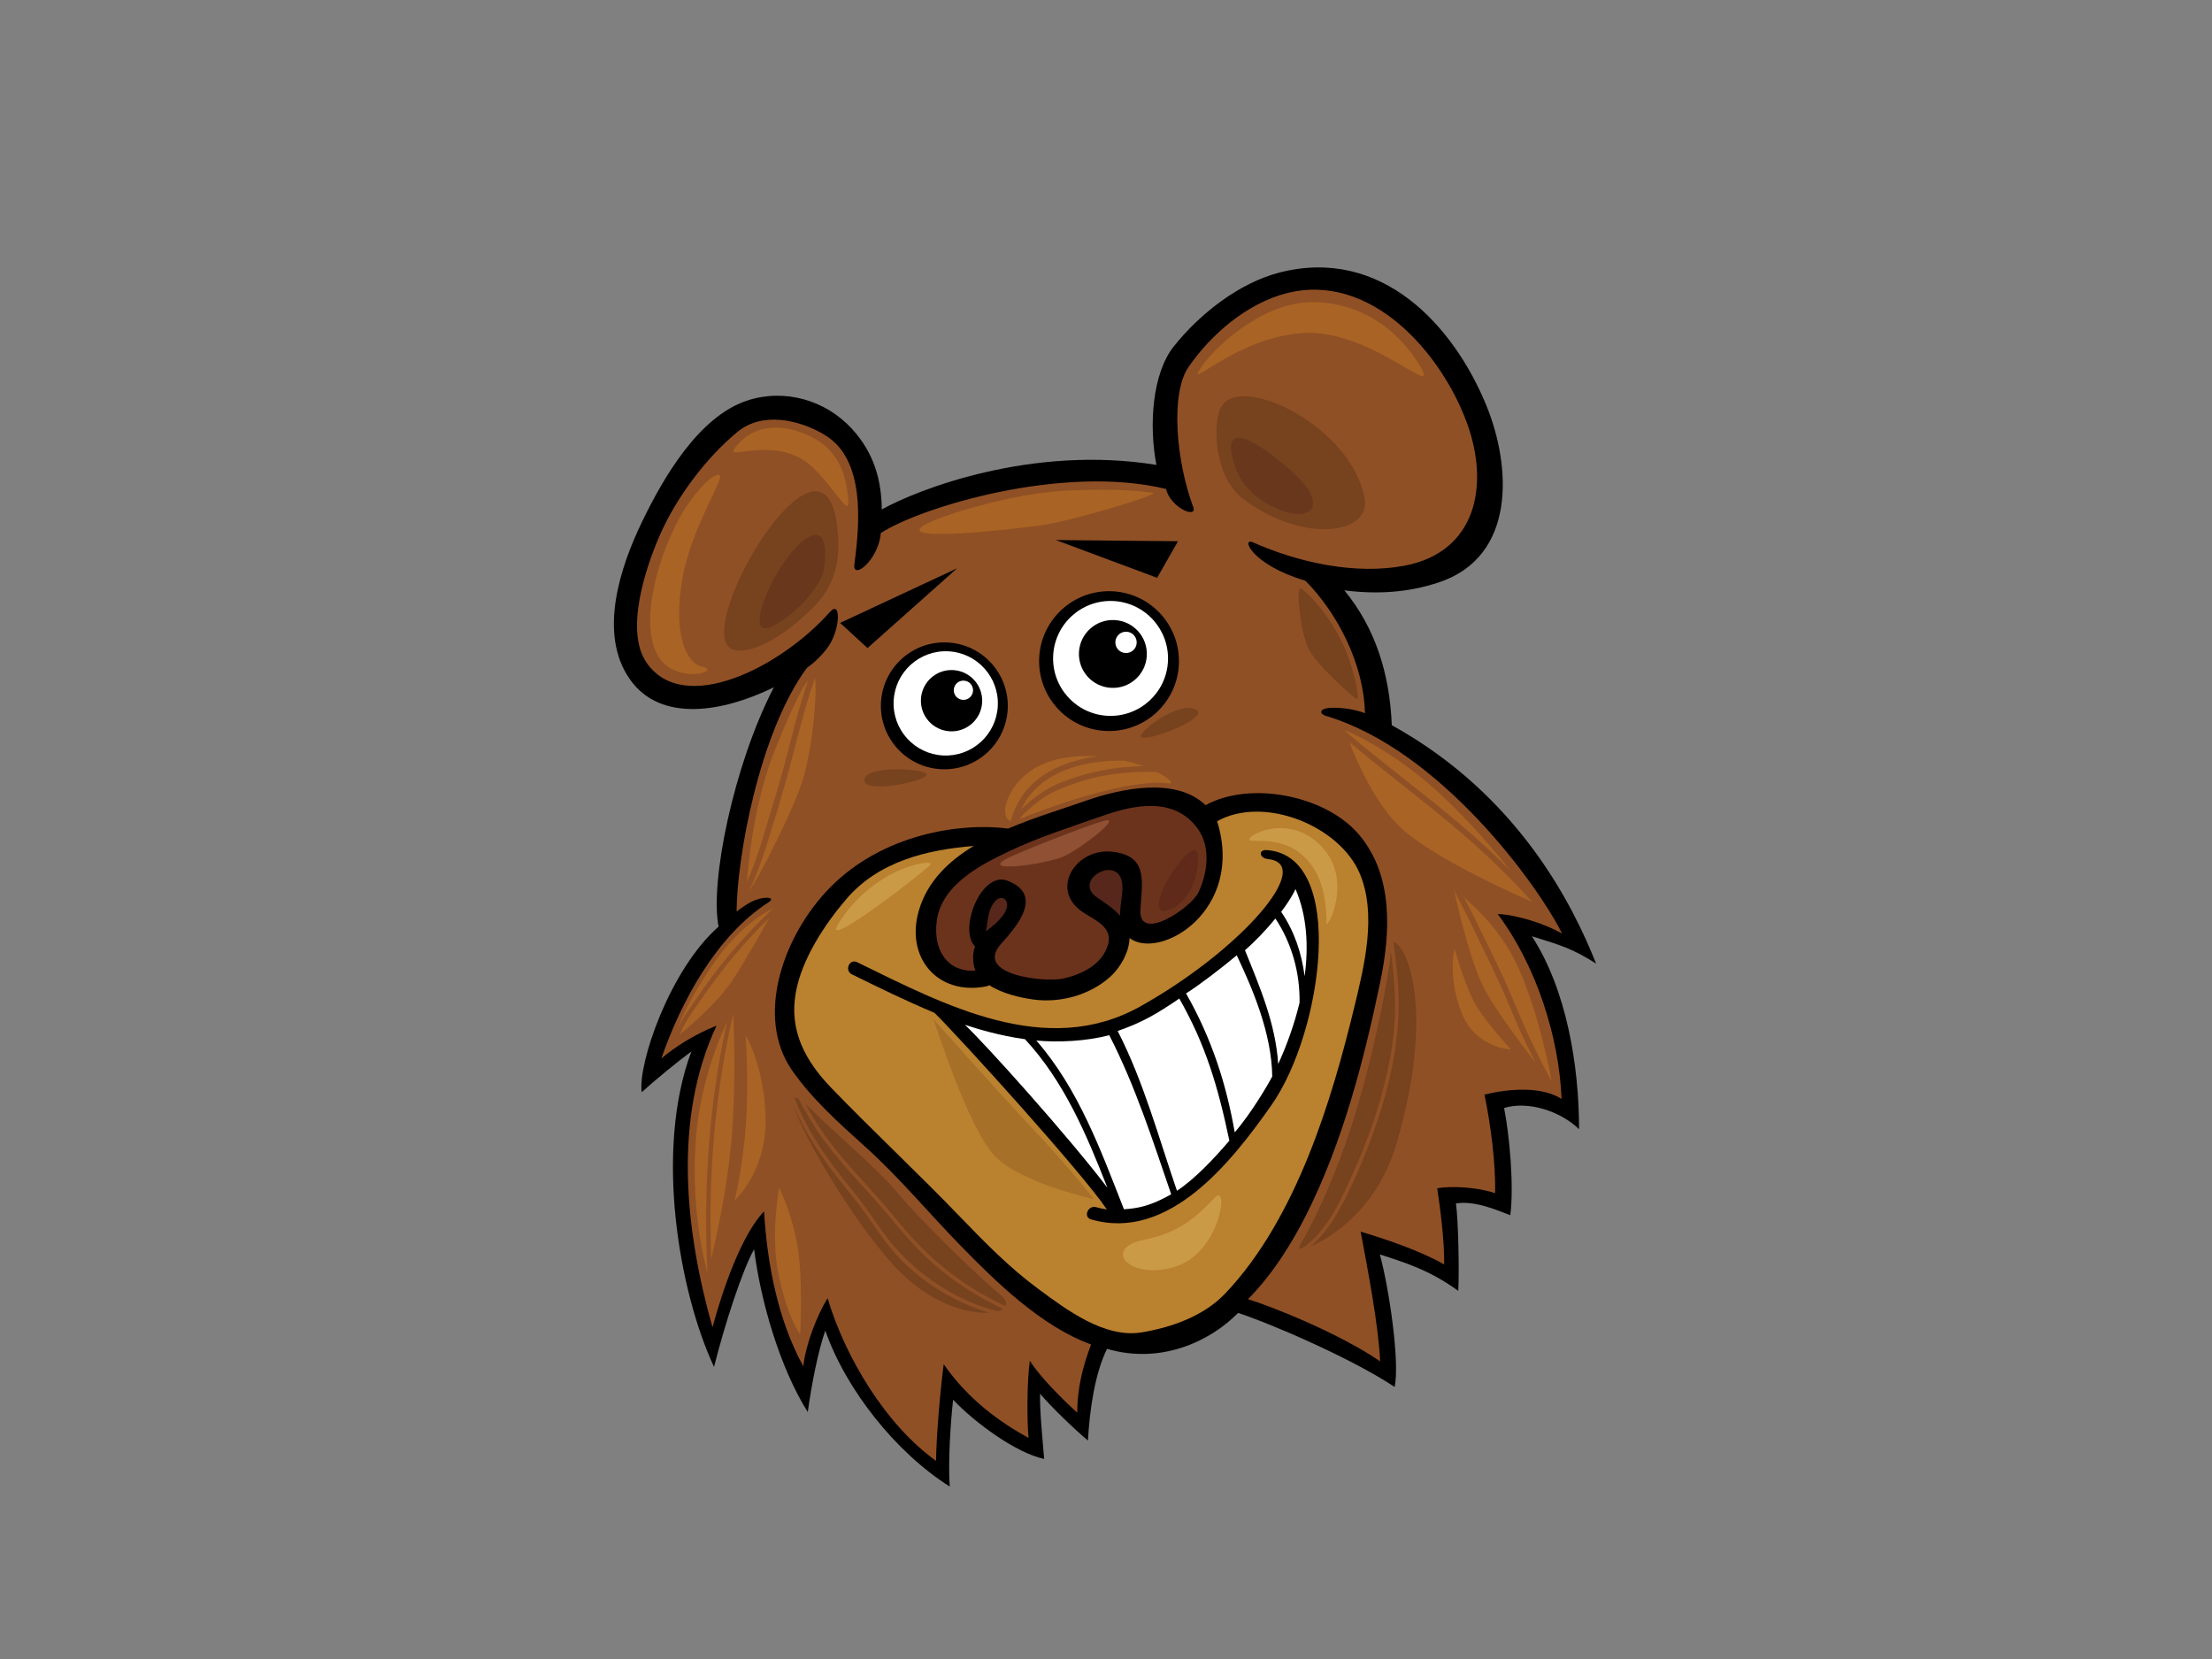 <?xml version="1.0" encoding="utf-8"?>
<!-- Generator: Adobe Illustrator 17.0.0, SVG Export Plug-In . SVG Version: 6.00 Build 0)  -->
<!DOCTYPE svg PUBLIC "-//W3C//DTD SVG 1.1//EN" "http://www.w3.org/Graphics/SVG/1.1/DTD/svg11.dtd">
<svg version="1.1" id="Layer_1" xmlns="http://www.w3.org/2000/svg" xmlns:xlink="http://www.w3.org/1999/xlink" x="0px" y="0px"
	 width="800px" height="600px" viewBox="0 0 800 600" enable-background="new 0 0 800 600" xml:space="preserve">
<rect x="0" y="0" width="800" height="600" fill="#808080" stroke="none"/>
<g>
	<path d="M554.03,338.612c9.856,3.027,14.932,4.525,23.241,9.919c-8.533-21.413-28.172-60.968-73.913-86.258
		c-0.721-18.184-5.771-34.951-17.146-48.756c11.935,1.487,23.02,0.8,34.115-2.875c28.159-9.34,26.308-42.056,17.107-64.312
		c-11.806-28.562-37.625-57.068-74.39-47.844c-14.926,3.748-29.276,15.14-38.583,26.866c-7.661,9.664-9.029,28.265-6.233,42.787
		c-44.909-7.281-86.182,8.795-99.316,16.105c-0.139-10.593-2.743-20.402-10.857-29.213c-9.479-10.292-24.127-14.569-37.611-10.233
		c-17.913,5.757-30.813,28.532-38.259,43.944c-7.876,16.314-15.927,40.401-4.419,56.879c11.184,16.003,34.042,11.826,52.11,2.932
		c-14.717,28.459-23.191,70.757-19.989,86.569c-17.778,15.623-29.263,49.8-27.812,59.893c4.673-4.25,12.936-11.052,17.979-14.747
		c-13.445,35.774-4.449,87.051,8.186,114.103c3.953-15.788,10.335-35.231,14.496-42.555c2.303,18.502,9.244,42.754,19.404,58.879
		c1.375-10.097,3.827-22.402,6.339-29.474c7.519,21.526,25.697,44.231,45.008,56.414c-0.628-8.574,0.245-22.679,1.216-31.401
		c7.985,8.421,22.861,19.302,32.934,21.407c-0.506-6.299-1.659-17.332-1.474-23.578c4.131,4.891,12.304,12.738,17.302,16.928
		c0.612-11.102,2.512-24.252,6.904-33.169c19.437,5.714,37.244-2.657,47.394-12.976c8.683,2.671,39.618,15.494,56.645,26.774
		c1.897-9.125-2.049-35.797-5.358-47.933c9.052,2.938,18.019,5.648,28.347,13.174c0.38-6.498,0.06-25.204-0.839-31.636
		c6.914-1.021,14.251,2.224,19.652,4.27c1.405-10.292-0.304-29.302-2.241-38.785c8.973-2.687,20.551,1.312,27.114,7.668
		C571.09,385.359,566.566,357.94,554.03,338.612z"/>
	<path fill="#BA812F" d="M413.063,481.852c-13.524,2.307-27.392-8.206-37.552-15.699c-10.186-7.502-19.199-16.631-27.94-25.726
		c-15.326-15.957-31.51-31.008-46.845-46.892c-9.446-9.783-15.415-20.713-12.903-34.647c2.174-12.047,10.427-24.546,18.207-33.665
		c11.614-13.627,28.989-17.877,46.128-19.278c-9.211,5.586-16.71,12.89-19.774,23.135c-5.153,17.252,6.769,31.1,24.288,27.66
		c0.436-0.089,0.8-0.241,1.134-0.433c4.663,3.051,11.095,4.482,15.646,5.143c9.915,1.434,20.667-1.53,28.109-8.203
		c3.434-3.08,6.855-8.772,6.954-13.987c10.9,8.243,41.762-9.822,31.678-42.252c17.028-9.475,44.165,1.712,51.486,18.687
		c6.422,14.906,1.715,33.738-1.927,48.756c-8.018,33.05-20.789,76.088-46.551,103.279
		C435.445,475.91,424.016,479.982,413.063,481.852z"/>
	<path fill="#6C331C" d="M433.118,299.633c4.898,6.683,3.612,16.182,0.297,23.138c-2.644,5.563-21.714,18.413-20.961,6.237
		c0.628-10.378,2.826-19.493-10.159-20.973c-12.569-1.428-22.078,12.39-12.139,20.775c4.187,3.53,12.688,5.665,10.526,12.949
		c-2.115,7.126-9.367,10.563-15.957,12.113c-6.785,1.593-32.898-1.239-22.55-12.662c5.615-6.2,15.418-17.599,2.171-22.702
		c-9.446-3.639-17.87,17.725-11.68,23.833c-1.011,2.307-0.958,5.869,0.086,8.732c-9.908,0.568-15.289-7.165-13.994-17.795
		c1.613-13.2,15.749-20.464,26.387-25.501c10.748-5.093,22.421-8.772,33.626-12.718
		C410.525,290.914,424.734,288.191,433.118,299.633z"/>
	<path fill="#56271A" d="M405.078,331.169c-2.366-2.614-5.317-4.548-8.329-6.604c-9.644-6.587,9.598-16.806,9.208-3.183
		C405.878,324.252,405.072,327.828,405.078,331.169z"/>
	<path fill="#56271A" d="M356.548,336.788c0.763-2.948,0.446-7.202,3.087-10.553c2.644-3.355,6.181-0.466,3.88,3.586
		C361.214,333.88,356.987,336.312,356.548,336.788z"/>
	<path fill="#905025" d="M536.876,395.862c2.254,10.791,4.059,24.679,3.864,35.694c-5.615-2.076-15.782-2.809-20.947-1.771
		c1.15,7.582,2.627,19.143,2.515,27.517c-8.467-4.885-21.806-9.399-30.208-11.855c2.691,14.578,6.203,32.108,7.066,46.908
		c-15.316-10.47-39.812-20.048-47.81-22.487c8.791-8.901,15.758-19.923,21.301-30.995c12.939-25.825,20.64-55.392,26.503-83.617
		c3.715-17.893,4.878-38.444-7.556-53.287c-11.934-14.248-39.336-19.725-55.59-10.758c-10.596-10.239-30.393-6.167-43.587-1.514
		c-8.286,2.922-18.29,5.916-27.802,9.961c-17.655-2.237-45.328,2.066-64.243,21.139c-17.127,17.266-27.438,46.892-13.908,66.332
		c7.159,10.279,17.074,19.196,26.268,27.445c12.315,11.039,23.01,23.985,34.558,35.81c12.493,12.8,29.068,29.25,47.301,35.856
		c-3.041,8.077-4.997,15.904-5.004,24.662c-4.944-4.422-13.901-13.356-17.14-18.816c-1.018,7.212-1.097,20.832-0.473,27.971
		c-9.991-5.526-21.668-13.637-30.684-26.691c-1.219,9.416-2.641,25.515-2.773,34.98c-18.277-13.121-32.885-37.578-39.224-58.843
		c-3.801,6.167-7.952,16.78-8.765,24.645c-9.148-16.574-13.085-36.934-14.205-56.063c-8.282,8.692-15.011,28.489-18.647,41.954
		c-9.81-34.644-14.403-75.216,1.461-109.099c-8.018,3.153-15.325,7.902-19.969,11.878c7.04-20.366,19.909-44.413,38.788-56.493
		c2.581-1.649-0.72-2.28-4.614-0.869c-2.591,0.942-4.769,2.644-6.954,4.197c0.116-19.285,8.087-64.481,25.396-88.082
		c3.239-2.241,6.253-5.443,7.978-8.038c4.125-6.207,4.445-16.796,0.357-12.186c-17.639,19.896-52.702,37.776-66.226,18.416
		c-8.177-11.7-0.175-34.987,4.71-46.162c5.916-13.521,16.628-27.951,28.119-37.419c8.864-7.304,22.101-4.564,31.58,1.137
		c14.668,8.828,12.662,31.93,10.688,46.684c-0.82,6.111,8.761-1.435,9.558-11.217c14.318-9.32,65.767-25.029,103.157-15.943
		c1.699,6.95,11.449,10.874,9.836,6.537c-6.332-17.067-8.203-41.124-1.758-50.56c8.183-11.974,21.291-23.109,35.41-26.751
		c30.459-7.866,55.967,21.383,65.294,46.782c8.365,22.801,3.358,46.888-22.626,51.753c-17.897,3.351-38.355-1.19-54.758-8.484
		c-4.237-1.887-0.8,8.001,19.004,13.917c11.647,11.7,21.179,30.314,21.522,47.893c-4.29-1.725-9.941-2.131-13.028-1.894
		c-3.08,0.231-3.877,2.036-0.925,2.922c41.418,12.433,76.71,61.401,85.256,78.673c-5.777-3.344-15.924-6.732-23.301-7.086
		c13.769,18.336,22.203,44.162,23.122,66.874C557.153,392.722,545.674,393.786,536.876,395.862z"/>
	<path d="M458.098,307.446c-3.08-0.205-2.651,2.935,0.42,3.239c17.461,1.728-9.988,33.149-46.208,53.353
		c-33.976,18.954-70.734-0.605-102.337-16.053c-2.78-1.362-4.64,3.047-1.884,4.396c9.611,4.7,19.592,9.65,29.858,13.894
		c9.294,9.155,53.581,57.984,62.373,71.151c-1.276-0.192-2.565-0.449-3.854-0.826c-2.928-0.856-4.839,3.537-1.884,4.399
		c28.112,8.213,50.973-20.954,65.284-41.362C478.371,373.242,487.308,309.373,458.098,307.446z"/>
	<path fill="#FFFFFF" d="M406.487,437.347c5.123-0.35,9.548-1.137,17.09-5.42c-6.746-19.652-12.906-39.039-22.405-57.554
		c-8.11,2.218-18.624,2.687-26.367,1.95C390.07,393.846,398.059,415.884,406.487,437.347z"/>
	<path fill="#FFFFFF" d="M370.706,375.843c-9.333-1.292-17.266-3.738-21.721-5.199c7.298,6.818,37.453,40.381,51.525,58.918
		C392.956,410.315,384.905,391.176,370.706,375.843z"/>
	<path fill="#FFFFFF" d="M425.662,430.657c-6.696-19.48-12.044-39.449-21.44-57.798c9.109-3.14,14.36-6.346,22.289-11.72
		c9.489,16.624,14.003,31.834,18.102,51.393C439.404,418.653,432.196,426.381,425.662,430.657z"/>
	<path fill="#FFFFFF" d="M467.709,323.198c0.311-0.555,0.582-1.104,0.836-1.646c4.128,9.532,4.779,20.511,3.289,31.53
		c-1.055-8.312-3.741-16.386-8.488-23.301C464.946,327.673,466.426,325.488,467.709,323.198z"/>
	<path fill="#FFFFFF" d="M446.553,409.525c-3.014-17.305-8.239-33.794-17.602-50.24c4.696-2.932,12.754-9.129,18.336-13.789
		c5.589,11.815,12.622,28.007,12.84,43.808C458.818,391.889,452.509,402.69,446.553,409.525z"/>
	<path fill="#FFFFFF" d="M450.261,343.662c3.946-3.421,7.767-7.512,11.012-11.469c5.976,9.036,8.9,19.691,8.729,30.446
		c-1.857,7.74-4.581,15.302-7.72,22.183C461.297,370.136,455.758,357.279,450.261,343.662z"/>
	<path fill="#77421E" d="M449.306,180.209c-10.378-7.995-11.092-28.298-7.228-33.678c7.909-11.019,46.386,7.786,51.426,33.45
		C496.172,193.561,470.703,196.694,449.306,180.209z"/>
	<path fill="#77421E" d="M302.828,190.818c0.866,7.995,0.899,18.898-8.011,28.119c-8.91,9.214-20.792,17.332-28.652,16.261
		C247.045,232.587,297.916,145.281,302.828,190.818z"/>
	<path fill="#68371C" d="M298.091,205.122c-0.661,5.572-7.991,15.256-17.801,20.874c-9.813,5.619-4.984-9.373,1.722-20.283
		C288.722,194.804,300.501,184.935,298.091,205.122z"/>
	<path fill="#68371C" d="M446.203,167.26c2.165,7.079,6.567,13.068,17.117,17.292c10.553,4.224,17.973-1.719,3.371-14.496
		C452.086,157.285,441.877,153.108,446.203,167.26z"/>
	<path fill="#77421E" d="M293.418,403.004c3.368,5.866,7.307,11.102,11.693,16.244c4.577,5.364,9.459,10.454,14.069,15.788
		c4.125,4.779,7.972,9.773,12.347,14.344c9.234,9.634,20.002,17.447,32.158,22.963c0.532-1.087,0.06-2.446-1.722-3.917
		c-9.062-7.496-29.607-27.689-37.073-36.709c-7.463-9.02-24.94-23.773-30.102-29.15c-1.362-1.418-2.522-2.535-3.51-3.395
		C291.981,400.456,292.688,401.735,293.418,403.004z"/>
	<path fill="#77421E" d="M300.775,420.921c3.183,4.307,6.613,8.411,9.902,12.635c3.09,3.983,5.84,8.2,8.798,12.278
		c9.72,13.402,24.87,24.279,41.349,28.436c0.793-0.238,1.454-0.535,1.953-0.899c-0.271-0.126-0.545-0.251-0.81-0.374
		c-11.111-5.291-21.238-12.308-29.848-21.129c-4.974-5.096-9.31-10.682-13.99-16.036c-4.637-5.308-9.532-10.391-14.066-15.791
		c-4.144-4.931-7.978-9.869-11.234-15.448c-1.398-2.386-2.714-4.812-4.029-7.248c-0.681-0.363-1.163-0.446-1.484-0.294
		C290.625,405.612,295.299,413.511,300.775,420.921z"/>
	<path fill="#77421E" d="M320.357,449.242c-3.47-4.604-6.537-9.499-10.074-14.05c-3.503-4.502-7.185-8.864-10.556-13.478
		c-4.898-6.713-9.208-13.742-12.467-21.317c3.153,11.039,24.173,45.794,38.59,59.973c11.634,11.435,24.57,14.899,31.966,14.4
		C343.05,470.423,329.228,461.017,320.357,449.242z"/>
	<path fill="#77421E" d="M470.67,451.658c7.298-4.911,12.024-13.055,15.682-20.881c4.287-9.171,8.428-18.766,11.426-28.436
		c3.9-12.573,6.914-26.024,6.772-39.251c-0.063-6.319-0.691-12.592-1.487-18.848c-0.116,0.75-0.228,1.586-0.331,2.548
		c-1.226,11.31-7.023,38.689-13.716,59.686c-6.693,20.997-15.306,38.256-18.829,43.686
		C469.596,451.076,469.831,451.591,470.67,451.658z"/>
	<path fill="#77421E" d="M503.945,340.661c1.183,8.566,2.175,17.166,1.867,25.809c-0.46,13.042-3.381,26.334-7.565,38.679
		c-3.368,9.928-7.462,20.095-12.288,29.408c-3.123,6.022-6.875,11.944-12.057,16.291c7.016-3.004,24.153-13.22,31.193-37.31
		C519.459,364.378,508.347,341.296,503.945,340.661z"/>
	<path fill="#77421E" d="M412.991,265.327c3.636-4.607,15.521-11.792,19.929-8.408C437.329,260.303,408.787,270.667,412.991,265.327
		z"/>
	<path fill="#77421E" d="M334.863,279.704c-2.846-1.944-22.577-2.737-22.253,2.525C312.934,287.49,338.046,281.875,334.863,279.704z
		"/>
	<path fill="#A96324" d="M397.014,273.556c-4.733-0.324-9.776-0.073-14.859,1.124c-17.335,4.088-21.744,20.987-16.585,22.256
		C369.503,282.176,382.548,275.348,397.014,273.556z"/>
	<path fill="#A96324" d="M369.351,292.613c0.506-0.483,1.031-0.958,1.56-1.415c4.078-3.526,8.025-6.355,13.098-8.329
		c8.907-3.46,18.178-5.44,27.746-5.717c0.575-0.017,1.15-0.033,1.725-0.04c-1.97-0.727-4.164-1.411-6.534-1.993
		C391.548,274.733,375.71,279.284,369.351,292.613z"/>
	<path fill="#A96324" d="M418.325,279.181c-1.487-0.04-2.961-0.046-4.409-0.02c-8.14,0.159-16.4,1.164-24.127,3.814
		c-4.753,1.633-9.71,3.378-13.723,6.487c-2.314,1.788-5.351,4.075-7.357,6.775c4.121-1.636,14.711-5.734,23.81-8.319
		c11.578-3.285,23.016-5.552,29.845-4.62C425.041,283.666,423.111,281.548,418.325,279.181z"/>
	<path fill="#A96324" d="M433.717,133.909c4.686-7.807,22.025-23.773,39.174-24.56c17.153-0.793,31.873,8.524,40.394,22.557
		c8.52,14.03-16.743-12.374-40.863-11.492C448.305,121.293,429.661,140.661,433.717,133.909z"/>
	<path fill="#A96324" d="M265.712,162.098c8.504-11.36,22.609-7.694,30.588-2.426c7.975,5.258,10.222,14.261,10.52,22.296
		c0.185,5.017-7.912-9.776-15.348-14.959C278.453,157.926,262.192,166.797,265.712,162.098z"/>
	<path fill="#A96324" d="M335.375,189.347c7.43-3.774,31.755-10.969,50.316-11.911c18.561-0.945,27.782,0.314,31.193,0.777
		c3.411,0.469-29.567,10.226-39.498,11.653C367.454,191.294,320.8,196.747,335.375,189.347z"/>
	<path fill="#A96324" d="M257.231,455.286c1.993-8.368,5.714-25.429,7.212-41.908c1.798-19.698,1.015-41.009,0.753-46.746
		C258.494,395.634,256.095,425.482,257.231,455.286z"/>
	<path fill="#A96324" d="M262.936,369.514c-3.53,7.598-10.212,24.312-11.402,44.188c-1.553,25.931,3.814,44.922,4.343,46.707
		C254.313,429.884,256.399,399.283,262.936,369.514z"/>
	<path fill="#A96324" d="M246.678,368.919c1.636-2.723,3.513-5.268,5.285-7.899c3.318-4.921,6.864-9.704,10.632-14.291
		c5.291-6.438,10.969-12.519,17.027-18.214c-2.555,1.207-12.675,6.653-22.494,21.261c-7.182,10.688-10.593,18.264-12.133,22.385
		C245.519,371.061,246.054,369.964,246.678,368.919z"/>
	<path fill="#A96324" d="M263.822,347.694c-3.745,4.617-7.251,9.393-10.629,14.284c-1.573,2.284-3.252,4.515-4.68,6.894
		c-1.031,1.719-1.854,3.53-2.713,5.328c4.161-3.437,13.931-11.901,19.014-19.546c4.617-6.953,10.365-17.183,13.372-22.643
		C273.099,336.953,268.294,342.182,263.822,347.694z"/>
	<path fill="#A96324" d="M539.976,308.755c2.089,1.983,4.151,3.996,6.181,6.038c-4.667-6.005-11.462-14.036-20.69-23.264
		c-20.197-20.2-38.96-27.352-38.96-27.352s0.04,0.126,0.112,0.337C504.19,279.535,523.18,292.798,539.976,308.755z"/>
	<path fill="#A96324" d="M537.022,308.814c-15.53-14.436-32.769-26.767-48.977-40.374c2.694,7.027,8.841,21.139,17.656,30.03
		c11.709,11.819,46.204,26.741,48.429,27.696C548.695,320.131,542.971,314.347,537.022,308.814z"/>
	<path fill="#A96324" d="M534.688,334.884c3.933,8.14,8.107,16.148,11.601,24.49c3.599,8.593,7.195,17.054,11.541,25.31
		c1.13,2.135,2.254,4.27,3.364,6.412c-0.753-4.164-4.554-23.799-11.687-40.282c-5.651-13.048-15.031-22.051-20.095-26.245
		C531.301,327.937,533.016,331.407,534.688,334.884z"/>
	<path fill="#A96324" d="M545.377,362.577c-3.49-8.395-7.568-16.449-11.508-24.636c-1.828-3.798-3.645-7.605-5.665-11.3
		c-0.701-1.282-1.421-3.06-2.267-4.739c-0.007-0.003-0.02-0.013-0.02-0.013s4.971,24.09,10.768,35.443
		c3.662,7.168,12.536,19.083,18.581,26.883C551.61,377.136,548.437,369.944,545.377,362.577z"/>
	<path fill="#A96324" d="M246.094,186.71c3.586-6.412,10.279-14.777,13.752-14.988c3.473-0.218-9.684,17.953-13.082,37.803
		c-3.398,19.85,1.349,30.482,7.387,31.652c6.035,1.167-5.225,5.483-13.028-0.4C230.008,232.392,236.073,204.627,246.094,186.71z"/>
	<path fill="#A96324" d="M276.454,301.223c2.492-8.345,5.143-16.641,7.364-25.069c2.651-10.08,5.113-20.266,8.438-30.135
		c-2.026,2.442-5.371,8.831-11.868,24.907c-7.37,18.247-9.638,39.753-10.262,48.065
		C272.725,313.269,274.659,307.244,276.454,301.223z"/>
	<path fill="#A96324" d="M284.571,281.263c-2.224,8.097-4.729,16.162-7.245,24.179c-1.788,5.718-3.787,11.336-6.425,16.684
		c3.569-4.442,15.699-28.559,19.255-39.541c3.768-11.62,5.539-33.354,4.561-37.347C290.639,257.001,287.869,269.24,284.571,281.263z
		"/>
	<path fill="#8F5033" d="M364.529,310.302c3.705-1.91,28.103-11.66,34.894-13.485c6.792-1.831-8.239,9.892-14.492,12.824
		C378.678,312.575,353.421,316.013,364.529,310.302z"/>
	<path fill="#5F2A1A" d="M423.663,315.96c3.123-4.786,8.808-11.535,9.558-6.954c0.75,4.577-1.491,15.977-9.575,19.694
		C415.562,332.416,419.746,321.968,423.663,315.96z"/>
	<path fill="#CB9A46" d="M414.21,448.26c13.445-2.644,19.913-9.677,25.138-15.163c5.225-5.48,2.148,19.579-14.079,24.936
		C409.044,463.39,397.675,451.505,414.21,448.26z"/>
	<path fill="#CB9A46" d="M303.072,334.276c4.621-7.575,11.154-13.63,18.607-17.775c7.449-4.148,16.611-5.652,14.595-3.517
		C334.259,315.12,296.859,344.442,303.072,334.276z"/>
	<path fill="#CB9A46" d="M452.489,304.061c4.875,0.255,16.112-1.262,23.271,11.092c3.907,6.732,4.006,16.042,3.979,18.792
		c-0.033,2.75,11.356-17.993-4.482-30.221C462.797,294.107,448.388,303.844,452.489,304.061z"/>
	<path fill="#A77029" d="M337.636,368.602c0,0,21.767,24.662,35.896,39.674c14.132,15.011,22.014,25.386,22.014,25.386
		s-26.087-5.629-35.754-15.557C350.136,408.183,337.636,368.602,337.636,368.602z"/>
	<path fill="#A96324" d="M269.691,374.479c0,0,1.167,16.68,0.06,32.369c-1.11,15.686-4.075,27.329-4.075,27.329
		s11.373-10.153,11.207-29.107C276.714,386.105,269.691,374.479,269.691,374.479z"/>
	<path fill="#A96324" d="M281.811,429.494c0,0-3.418,17.438,0.01,32.71c3.421,15.273,7.555,20.313,7.555,20.313
		s0.922-14.334-0.367-27.594C287.724,441.663,281.811,429.494,281.811,429.494z"/>
	<path fill="#A96324" d="M526.013,343.018c0,0,3.011,10.738,6.481,18.102c3.47,7.357,14.007,18.439,14.007,18.439
		s-12.691-0.357-17.834-13.111C523.524,353.696,526.013,343.018,526.013,343.018z"/>
	<path fill="#77421E" d="M470.782,212.909c0,0,8.52,6.59,14.84,19.929c4.009,8.464,6.207,20.128,5.189,19.989
		c-1.012-0.139-15.13-12.738-17.771-18.608C470.399,228.35,468.264,211.19,470.782,212.909z"/>
	<g>
		<path d="M426.356,240.361c-0.701,13.95-12.573,24.698-26.53,23.994c-13.951-0.694-24.685-12.566-23.985-26.523
			c0.694-13.934,12.566-24.679,26.519-23.991C416.306,214.542,427.044,226.413,426.356,240.361z"/>
		<path fill="#FFFFFF" d="M422.41,239.167c-0.581,11.459-10.338,20.286-21.81,19.714c-11.458-0.575-20.29-10.338-19.705-21.79
			c0.565-11.465,10.328-20.293,21.784-19.721C414.134,217.946,422.975,227.709,422.41,239.167z"/>
	</g>
	<g>
		<path d="M414.756,237.121c-0.344,6.769-6.104,11.998-12.89,11.647c-6.759-0.33-11.981-6.094-11.647-12.87
			c0.347-6.769,6.108-11.991,12.876-11.647C409.871,224.596,415.096,230.343,414.756,237.121z"/>
		<path fill="#FFFFFF" d="M411.094,232.524c-0.093,2.125-1.91,3.758-4.035,3.652c-2.145-0.099-3.778-1.917-3.672-4.039
			c0.109-2.135,1.924-3.778,4.052-3.669C409.56,228.575,411.213,230.389,411.094,232.524z"/>
	</g>
	<g>
		<path d="M364.456,256.423c-0.638,12.665-11.409,22.408-24.064,21.767c-12.665-0.621-22.411-11.399-21.78-24.054
			c0.641-12.662,11.409-22.415,24.067-21.78C355.338,232.987,365.081,243.765,364.456,256.423z"/>
		<path fill="#FFFFFF" d="M360.867,255.329c-0.519,10.411-9.373,18.422-19.777,17.897c-10.401-0.522-18.412-9.373-17.887-19.771
			c0.515-10.404,9.37-18.419,19.771-17.9C353.381,236.08,361.389,244.934,360.867,255.329z"/>
	</g>
	<g>
		<path d="M355.212,253.964c-0.304,6.121-5.51,10.834-11.627,10.523c-6.114-0.304-10.834-5.513-10.513-11.624
			c0.297-6.114,5.496-10.824,11.614-10.52C350.797,242.654,355.513,247.856,355.212,253.964z"/>
		<path fill="#FFFFFF" d="M351.917,249.813c-0.096,1.917-1.738,3.398-3.658,3.305c-1.917-0.099-3.414-1.732-3.312-3.655
			c0.102-1.92,1.738-3.404,3.652-3.305C350.533,246.256,352.006,247.886,351.917,249.813z"/>
	</g>
	<polygon points="346.186,205.512 303.836,225.283 313.754,234.372 	"/>
	<polygon points="426.046,195.746 418.484,208.976 381.848,195.313 	"/>
</g>
</svg>
